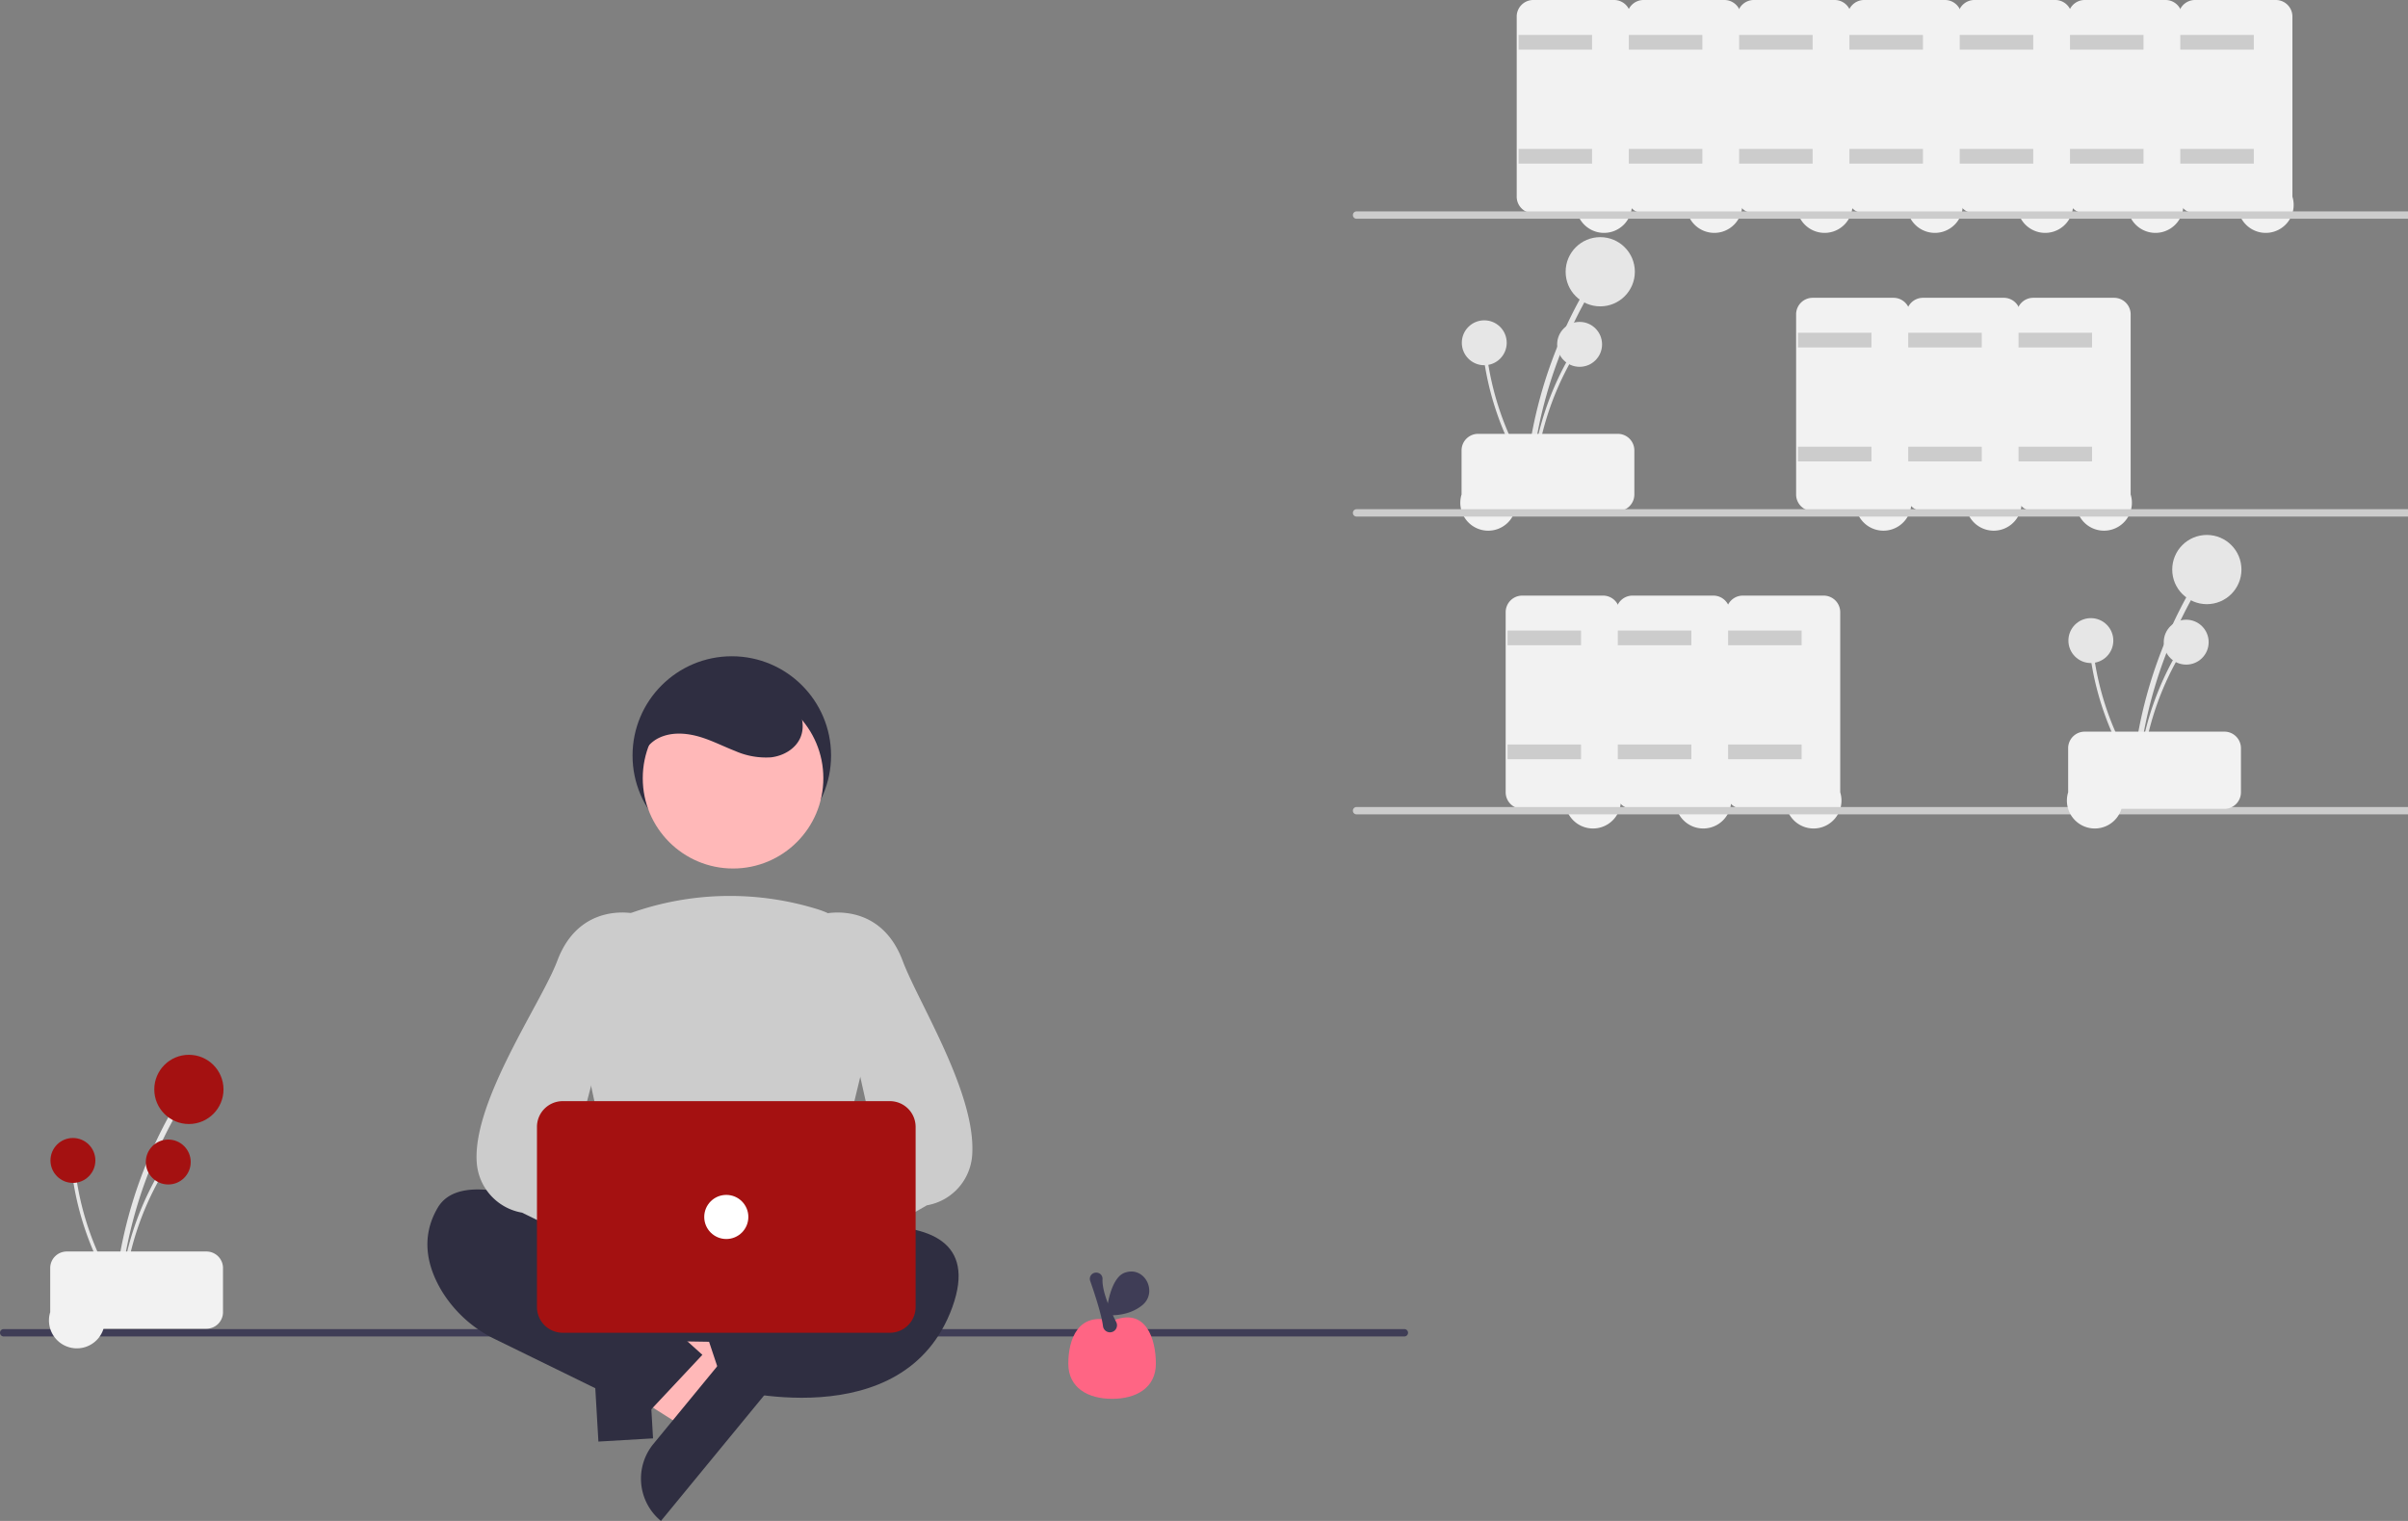 <svg id="e4e579b4-5122-4d29-876c-085905a2d49a" data-name="Layer 1" xmlns="http://www.w3.org/2000/svg" width="655" height="413.68" viewBox="0 0 655 413.68"><rect x="0" y="0" width="655" height="413.68" fill="#808080" stroke="none"/><path d="M689.063,372.583a122.041,122.041,0,0,1,10.101-38.517q2.28-5.092,5.018-9.961a.744.744,0,0,0-1.284-.75,123.729,123.729,0,0,0-13.768,37.982q-1.034,5.584-1.554,11.246c-.088.952,1.399.946,1.486,0Z" transform="translate(-272.5 -243.16)" fill="#e6e6e6"/><circle cx="435.282" cy="73.914" r="9.414" fill="#e6e6e6"/><path d="M690.026,372.833a79.174,79.174,0,0,1,6.553-24.988q1.479-3.304,3.255-6.462a.483.483,0,0,0-.833-.487,80.268,80.268,0,0,0-8.932,24.641q-.671,3.622-1.008,7.296c-.057.618.908.614.964,0Z" transform="translate(-272.5 -243.16)" fill="#e6e6e6"/><circle cx="429.67" cy="93.662" r="6.108" fill="#e6e6e6"/><path d="M688.809,372.257a79.174,79.174,0,0,1-10.202-23.733q-.866-3.515-1.408-7.097a.483.483,0,0,0-.956.128,80.268,80.268,0,0,0,8.113,24.922q1.699,3.269,3.693,6.373c.335.522,1.093-.074.76-.593Z" transform="translate(-272.5 -243.16)" fill="#e6e6e6"/><circle cx="403.735" cy="93.233" r="6.108" fill="#e6e6e6"/><path d="M670.059,377.66v-12a4.505,4.505,0,0,1,4.5-4.5h38a4.505,4.505,0,0,1,4.5,4.5v12a4.505,4.505,0,0,1-4.5,4.5h-28A4.505,4.505,0,0,1,670.059,377.66Z" transform="translate(-272.5 -243.16)" fill="#f2f2f2" style="isolation:isolate"/><path d="M701.559,301.16h-12a4.505,4.505,0,0,1-4.5-4.5v-49a4.505,4.505,0,0,1,4.5-4.5h22a4.505,4.505,0,0,1,4.5,4.5v49A4.505,4.505,0,0,1,701.559,301.16Z" transform="translate(-272.5 -243.16)" fill="#f2f2f2" style="isolation:isolate"/><rect x="413.059" y="9.5" width="20" height="4" fill="#ccc"/><rect x="413.059" y="40.5" width="20" height="4" fill="#ccc"/><path d="M731.559,301.16h-12a4.505,4.505,0,0,1-4.5-4.5v-49a4.505,4.505,0,0,1,4.5-4.5h22a4.505,4.505,0,0,1,4.5,4.5v49A4.505,4.505,0,0,1,731.559,301.16Z" transform="translate(-272.5 -243.16)" fill="#f2f2f2" style="isolation:isolate"/><rect x="443.059" y="9.5" width="20" height="4" fill="#ccc"/><rect x="443.059" y="40.5" width="20" height="4" fill="#ccc"/><path d="M761.559,301.16h-12a4.505,4.505,0,0,1-4.5-4.5v-49a4.505,4.505,0,0,1,4.5-4.5h22a4.505,4.505,0,0,1,4.5,4.5v49A4.505,4.505,0,0,1,761.559,301.16Z" transform="translate(-272.5 -243.16)" fill="#f2f2f2" style="isolation:isolate"/><rect x="473.059" y="9.5" width="20" height="4" fill="#ccc"/><rect x="473.059" y="40.5" width="20" height="4" fill="#ccc"/><path d="M777.559,382.16h-12a4.505,4.505,0,0,1-4.5-4.5v-49a4.505,4.505,0,0,1,4.5-4.5h22a4.505,4.505,0,0,1,4.5,4.5v49A4.505,4.505,0,0,1,777.559,382.16Z" transform="translate(-272.5 -243.16)" fill="#f2f2f2" style="isolation:isolate"/><rect x="489.059" y="90.5" width="20" height="4" fill="#ccc"/><rect x="489.059" y="121.5" width="20" height="4" fill="#ccc"/><path d="M807.559,382.16h-12a4.505,4.505,0,0,1-4.5-4.5v-49a4.505,4.505,0,0,1,4.5-4.5h22a4.505,4.505,0,0,1,4.5,4.5v49A4.505,4.505,0,0,1,807.559,382.16Z" transform="translate(-272.5 -243.16)" fill="#f2f2f2" style="isolation:isolate"/><rect x="519.059" y="90.5" width="20" height="4" fill="#ccc"/><rect x="519.059" y="121.5" width="20" height="4" fill="#ccc"/><path d="M837.559,382.16h-12a4.505,4.505,0,0,1-4.5-4.5v-49a4.505,4.505,0,0,1,4.5-4.5h22a4.505,4.505,0,0,1,4.5,4.5v49A4.505,4.505,0,0,1,837.559,382.16Z" transform="translate(-272.5 -243.16)" fill="#f2f2f2" style="isolation:isolate"/><rect x="549.059" y="90.5" width="20" height="4" fill="#ccc"/><rect x="549.059" y="121.5" width="20" height="4" fill="#ccc"/><path d="M698.559,463.16h-12a4.505,4.505,0,0,1-4.5-4.5v-49a4.505,4.505,0,0,1,4.5-4.5h22a4.505,4.505,0,0,1,4.5,4.5v49A4.505,4.505,0,0,1,698.559,463.16Z" transform="translate(-272.5 -243.16)" fill="#f2f2f2" style="isolation:isolate"/><rect x="410.059" y="171.5" width="20" height="4" fill="#ccc"/><rect x="410.059" y="202.5" width="20" height="4" fill="#ccc"/><path d="M728.559,463.16h-12a4.505,4.505,0,0,1-4.5-4.5v-49a4.505,4.505,0,0,1,4.5-4.5h22a4.505,4.505,0,0,1,4.5,4.5v49A4.505,4.505,0,0,1,728.559,463.16Z" transform="translate(-272.5 -243.16)" fill="#f2f2f2" style="isolation:isolate"/><rect x="440.059" y="171.5" width="20" height="4" fill="#ccc"/><rect x="440.059" y="202.5" width="20" height="4" fill="#ccc"/><path d="M758.559,463.16h-12a4.505,4.505,0,0,1-4.5-4.5v-49a4.505,4.505,0,0,1,4.5-4.5h22a4.505,4.505,0,0,1,4.5,4.5v49A4.505,4.505,0,0,1,758.559,463.16Z" transform="translate(-272.5 -243.16)" fill="#f2f2f2" style="isolation:isolate"/><rect x="470.059" y="171.5" width="20" height="4" fill="#ccc"/><rect x="470.059" y="202.5" width="20" height="4" fill="#ccc"/><path d="M791.559,301.16h-12a4.505,4.505,0,0,1-4.5-4.5v-49a4.505,4.505,0,0,1,4.5-4.5h22a4.505,4.505,0,0,1,4.5,4.5v49A4.505,4.505,0,0,1,791.559,301.16Z" transform="translate(-272.5 -243.16)" fill="#f2f2f2" style="isolation:isolate"/><rect x="503.059" y="9.5" width="20" height="4" fill="#ccc"/><rect x="503.059" y="40.5" width="20" height="4" fill="#ccc"/><path d="M821.559,301.16h-12a4.505,4.505,0,0,1-4.5-4.5v-49a4.505,4.505,0,0,1,4.5-4.5h22a4.505,4.505,0,0,1,4.5,4.5v49A4.505,4.505,0,0,1,821.559,301.16Z" transform="translate(-272.5 -243.16)" fill="#f2f2f2" style="isolation:isolate"/><rect x="533.059" y="9.5" width="20" height="4" fill="#ccc"/><rect x="533.059" y="40.5" width="20" height="4" fill="#ccc"/><path d="M851.559,301.16h-12a4.505,4.505,0,0,1-4.5-4.5v-49a4.505,4.505,0,0,1,4.5-4.5h22a4.505,4.505,0,0,1,4.5,4.5v49A4.505,4.505,0,0,1,851.559,301.16Z" transform="translate(-272.5 -243.16)" fill="#f2f2f2" style="isolation:isolate"/><rect x="563.059" y="9.5" width="20" height="4" fill="#ccc"/><rect x="563.059" y="40.5" width="20" height="4" fill="#ccc"/><path d="M881.559,301.16h-12a4.505,4.505,0,0,1-4.5-4.5v-49a4.505,4.505,0,0,1,4.5-4.5h22a4.505,4.505,0,0,1,4.5,4.5v49A4.505,4.505,0,0,1,881.559,301.16Z" transform="translate(-272.5 -243.16)" fill="#f2f2f2" style="isolation:isolate"/><rect x="593.059" y="9.5" width="20" height="4" fill="#ccc"/><rect x="593.059" y="40.5" width="20" height="4" fill="#ccc"/><path d="M926.5,302.66h-285a1,1,0,0,1,0-2h385a1,1,0,0,1,0,2Z" transform="translate(-272.5 -243.16)" fill="#ccc"/><path d="M926.5,383.66h-285a1,1,0,0,1,0-2h385a1,1,0,0,1,0,2Z" transform="translate(-272.5 -243.16)" fill="#ccc"/><path d="M926.5,464.66h-285a1,1,0,0,1,0-2h385a1,1,0,0,1,0,2Z" transform="translate(-272.5 -243.16)" fill="#ccc"/><path d="M854.063,453.583a122.041,122.041,0,0,1,10.101-38.517q2.28-5.092,5.018-9.961a.744.744,0,0,0-1.284-.75,123.729,123.729,0,0,0-13.768,37.982q-1.034,5.584-1.554,11.246c-.088.952,1.399.946,1.486,0Z" transform="translate(-272.5 -243.16)" fill="#e6e6e6"/><circle cx="600.282" cy="154.914" r="9.414" fill="#e6e6e6"/><path d="M855.026,453.833a79.174,79.174,0,0,1,6.553-24.988q1.479-3.304,3.255-6.462a.483.483,0,0,0-.833-.487,80.268,80.268,0,0,0-8.932,24.641q-.671,3.622-1.008,7.296c-.057.618.908.614.964,0Z" transform="translate(-272.5 -243.16)" fill="#e6e6e6"/><circle cx="594.67" cy="174.662" r="6.108" fill="#e6e6e6"/><path d="M853.809,453.257a79.174,79.174,0,0,1-10.202-23.733q-.866-3.515-1.408-7.097a.483.483,0,0,0-.956.128,80.268,80.268,0,0,0,8.113,24.922q1.699,3.269,3.693,6.373c.335.522,1.093-.074.76-.593Z" transform="translate(-272.5 -243.16)" fill="#e6e6e6"/><circle cx="568.735" cy="174.233" r="6.108" fill="#e6e6e6"/><path d="M835.059,458.66v-12a4.505,4.505,0,0,1,4.5-4.5h38a4.505,4.505,0,0,1,4.5,4.5v12a4.505,4.505,0,0,1-4.5,4.5h-28A4.505,4.505,0,0,1,835.059,458.66Z" transform="translate(-272.5 -243.16)" fill="#f2f2f2" style="isolation:isolate"/><path d="M654.5,606.66h-381a1,1,0,0,1,0-2h381a1,1,0,0,1,0,2Z" transform="translate(-272.5 -243.16)" fill="#3f3d56"/><circle cx="199.059" cy="205.5" r="27" fill="#2f2e41"/><polygon points="173.405 378.826 172.69 366.588 219.556 358.003 220.612 376.067 173.405 378.826" fill="#ffb8b8"/><path d="M436.622,598.163h33.644a0,0,0,0,1,0,0v14.887a0,0,0,0,1,0,0H421.735a0,0,0,0,1,0,0v0A14.887,14.887,0,0,1,436.622,598.163Z" transform="translate(747.34 -113.142) rotate(86.655)" fill="#2f2e41"/><polygon points="193.789 378.714 186.004 388.185 145.768 362.666 157.257 348.688 193.789 378.714" fill="#ffb8b8"/><path d="M454.39,629.787h33.644a0,0,0,0,1,0,0v14.887a0,0,0,0,1,0,0H439.503a0,0,0,0,1,0,0v0A14.887,14.887,0,0,1,454.39,629.787Z" transform="translate(-597.32 343.861) rotate(-50.582)" fill="#2f2e41"/><path d="M443.887,577.83l-5.32,25.079a4,4,0,0,0,3.848,4.83l52.298.844a4,4,0,0,0,4.004-4.695l-4.575-25.922a4,4,0,0,0-3.939-3.305H447.8A4,4,0,0,0,443.887,577.83Z" transform="translate(-272.5 -243.16)" fill="#2f2e41"/><path d="M452.559,586.66s-51-32-61-15c-5,8.5-2.5,16.75,1.25,22.875a34.631,34.631,0,0,0,14.402,12.891l41.347,20.234,15-16-10-9Z" transform="translate(-272.5 -243.16)" fill="#2f2e41"/><path d="M478.559,581.66s66-19,53,17-62,22-62,22l-5-15,17-12Z" transform="translate(-272.5 -243.16)" fill="#2f2e41"/><circle cx="199.398" cy="211.665" r="24.561" fill="#ffb8b8"/><path d="M473.185,585.629a131.994,131.994,0,0,1-30.257-3.986l-.292-.08-13.706-63.045a23.225,23.225,0,0,1,14.933-26.943,80.46,80.46,0,0,1,51.3-1.024h0a23.47,23.47,0,0,1,15.635,27.765l-15.308,63.195-.216.103C488.911,584.626,480.956,585.629,473.185,585.629Z" transform="translate(-272.5 -243.16)" fill="#ccc"/><path d="M454.774,590.527a10.056,10.056,0,0,1,14.475-5.312l26.987-23.425,2.442,18.408-26.001,19.422a10.11,10.11,0,0,1-17.902-9.094Z" transform="translate(-272.5 -243.16)" fill="#ffb8b8"/><path d="M480.512,595.636a4.534,4.534,0,0,1-1.296-.19,4.453,4.453,0,0,1-2.962-2.816l-3.257-9.229a4.472,4.472,0,0,1,1.302-4.902l36.769-22.074L496.573,491.763l.369-.089c.15-.037,15-3.417,21.086,12.811,4.261,11.365,20.031,36.077,18.919,52.776a14.885,14.885,0,0,1-12.322,13.728l-41.388,23.713A4.456,4.456,0,0,1,480.512,595.636Z" transform="translate(-272.5 -243.16)" fill="#ccc"/><path d="M484.636,588.333a10.056,10.056,0,0,0-14.475-5.312l-26.986-23.425-2.442,18.408,26.001,19.422a10.11,10.11,0,0,0,17.902-9.094Z" transform="translate(-272.5 -243.16)" fill="#ffb8b8"/><path d="M461.606,595.636a4.456,4.456,0,0,1-2.724-.935l-44.388-21.713a14.885,14.885,0,0,1-12.322-13.728c-1.113-16.699,17.657-43.411,21.919-54.776,6.085-16.228,20.936-12.849,21.086-12.811l.369.089L428.051,558.424l39.769,20.074a4.472,4.472,0,0,1,1.302,4.902l-3.257,9.229a4.453,4.453,0,0,1-2.962,2.816A4.535,4.535,0,0,1,461.606,595.636Z" transform="translate(-272.5 -243.16)" fill="#ccc"/><path d="M514.559,605.66h-89a7.008,7.008,0,0,1-7-7v-49a7.008,7.008,0,0,1,7-7h89a7.008,7.008,0,0,1,7,7v49A7.008,7.008,0,0,1,514.559,605.66Z" transform="translate(-272.5 -243.16)" fill="#a41111"/><circle cx="197.559" cy="331" r="6" fill="#fff"/><path d="M447.091,453.826c-1.456-3.692.933-8.092,4.476-9.881s7.818-1.448,11.608-.27c3.185.991,6.17,2.526,9.277,3.738a20.762,20.762,0,0,0,9.753,1.737c3.314-.374,6.613-2.233,7.969-5.28,1.406-3.159.45-7.013-1.715-9.709a18.799,18.799,0,0,0-8.612-5.535c-7.308-2.574-15.748-2.65-22.532,1.093s-11.394,11.71-9.992,19.33" transform="translate(-272.5 -243.16)" fill="#2f2e41"/><path d="M305.162,594.979A122.042,122.042,0,0,1,315.263,556.461q2.28-5.092,5.018-9.961a.744.744,0,0,0-1.284-.75,123.728,123.728,0,0,0-13.768,37.982q-1.034,5.584-1.554,11.246c-.088.952,1.399.946,1.486,0Z" transform="translate(-272.5 -243.16)" fill="#e6e6e6"/><circle cx="51.381" cy="296.31" r="9.414" fill="#a41111"/><path d="M306.125,595.229a79.174,79.174,0,0,1,6.553-24.988q1.479-3.304,3.255-6.462a.483.483,0,0,0-.833-.487,80.269,80.269,0,0,0-8.932,24.641q-.671,3.622-1.008,7.296c-.057.618.908.614.964,0Z" transform="translate(-272.5 -243.16)" fill="#e6e6e6"/><circle cx="45.769" cy="316.058" r="6.108" fill="#a41111"/><path d="M304.908,594.652a79.174,79.174,0,0,1-10.202-23.733q-.866-3.515-1.408-7.097a.483.483,0,0,0-.956.128,80.268,80.268,0,0,0,8.113,24.922q1.699,3.269,3.693,6.373c.335.522,1.093-.074.76-.593Z" transform="translate(-272.5 -243.16)" fill="#e6e6e6"/><circle cx="19.835" cy="315.629" r="6.108" fill="#a41111"/><path d="M286.159,600.056v-12a4.505,4.505,0,0,1,4.5-4.5h38a4.505,4.505,0,0,1,4.5,4.5v12a4.505,4.505,0,0,1-4.5,4.5h-28A4.505,4.505,0,0,1,286.159,600.056Z" transform="translate(-272.5 -243.16)" fill="#f2f2f2" style="isolation:isolate"/><path d="M586.909,614.061c0,6.577-5.332,9.567-11.909,9.567s-11.909-2.99-11.909-9.567S565.738,599.81,575,602.456C584.262,598.487,586.909,607.484,586.909,614.061Z" transform="translate(-272.5 -243.16)" fill="#ff6584"/><path d="M574.42,605.537a1.904,1.904,0,0,1-1.891-1.659c-.394-3.281-2.568-9.708-3.484-12.318l-0-.001a1.703,1.703,0,0,1,.22-1.566,1.787,1.787,0,0,1,2.663-.192,1.705,1.705,0,0,1,.468,1.276c-.179,3.351,2.263,8.765,3.735,11.694a1.908,1.908,0,0,1-1.51,2.756A1.763,1.763,0,0,1,574.42,605.537Z" transform="translate(-272.5 -243.16)" fill="#3f3d56"/><path d="M583.232,598.146c4.134-3.383.891-10.308-4.283-8.978a4.178,4.178,0,0,0-1.864.994c-3.174,2.998-3.666,10.669-3.666,10.669S579.024,601.59,583.232,598.146Z" transform="translate(-272.5 -243.16)" fill="#3f3d56"/></svg>